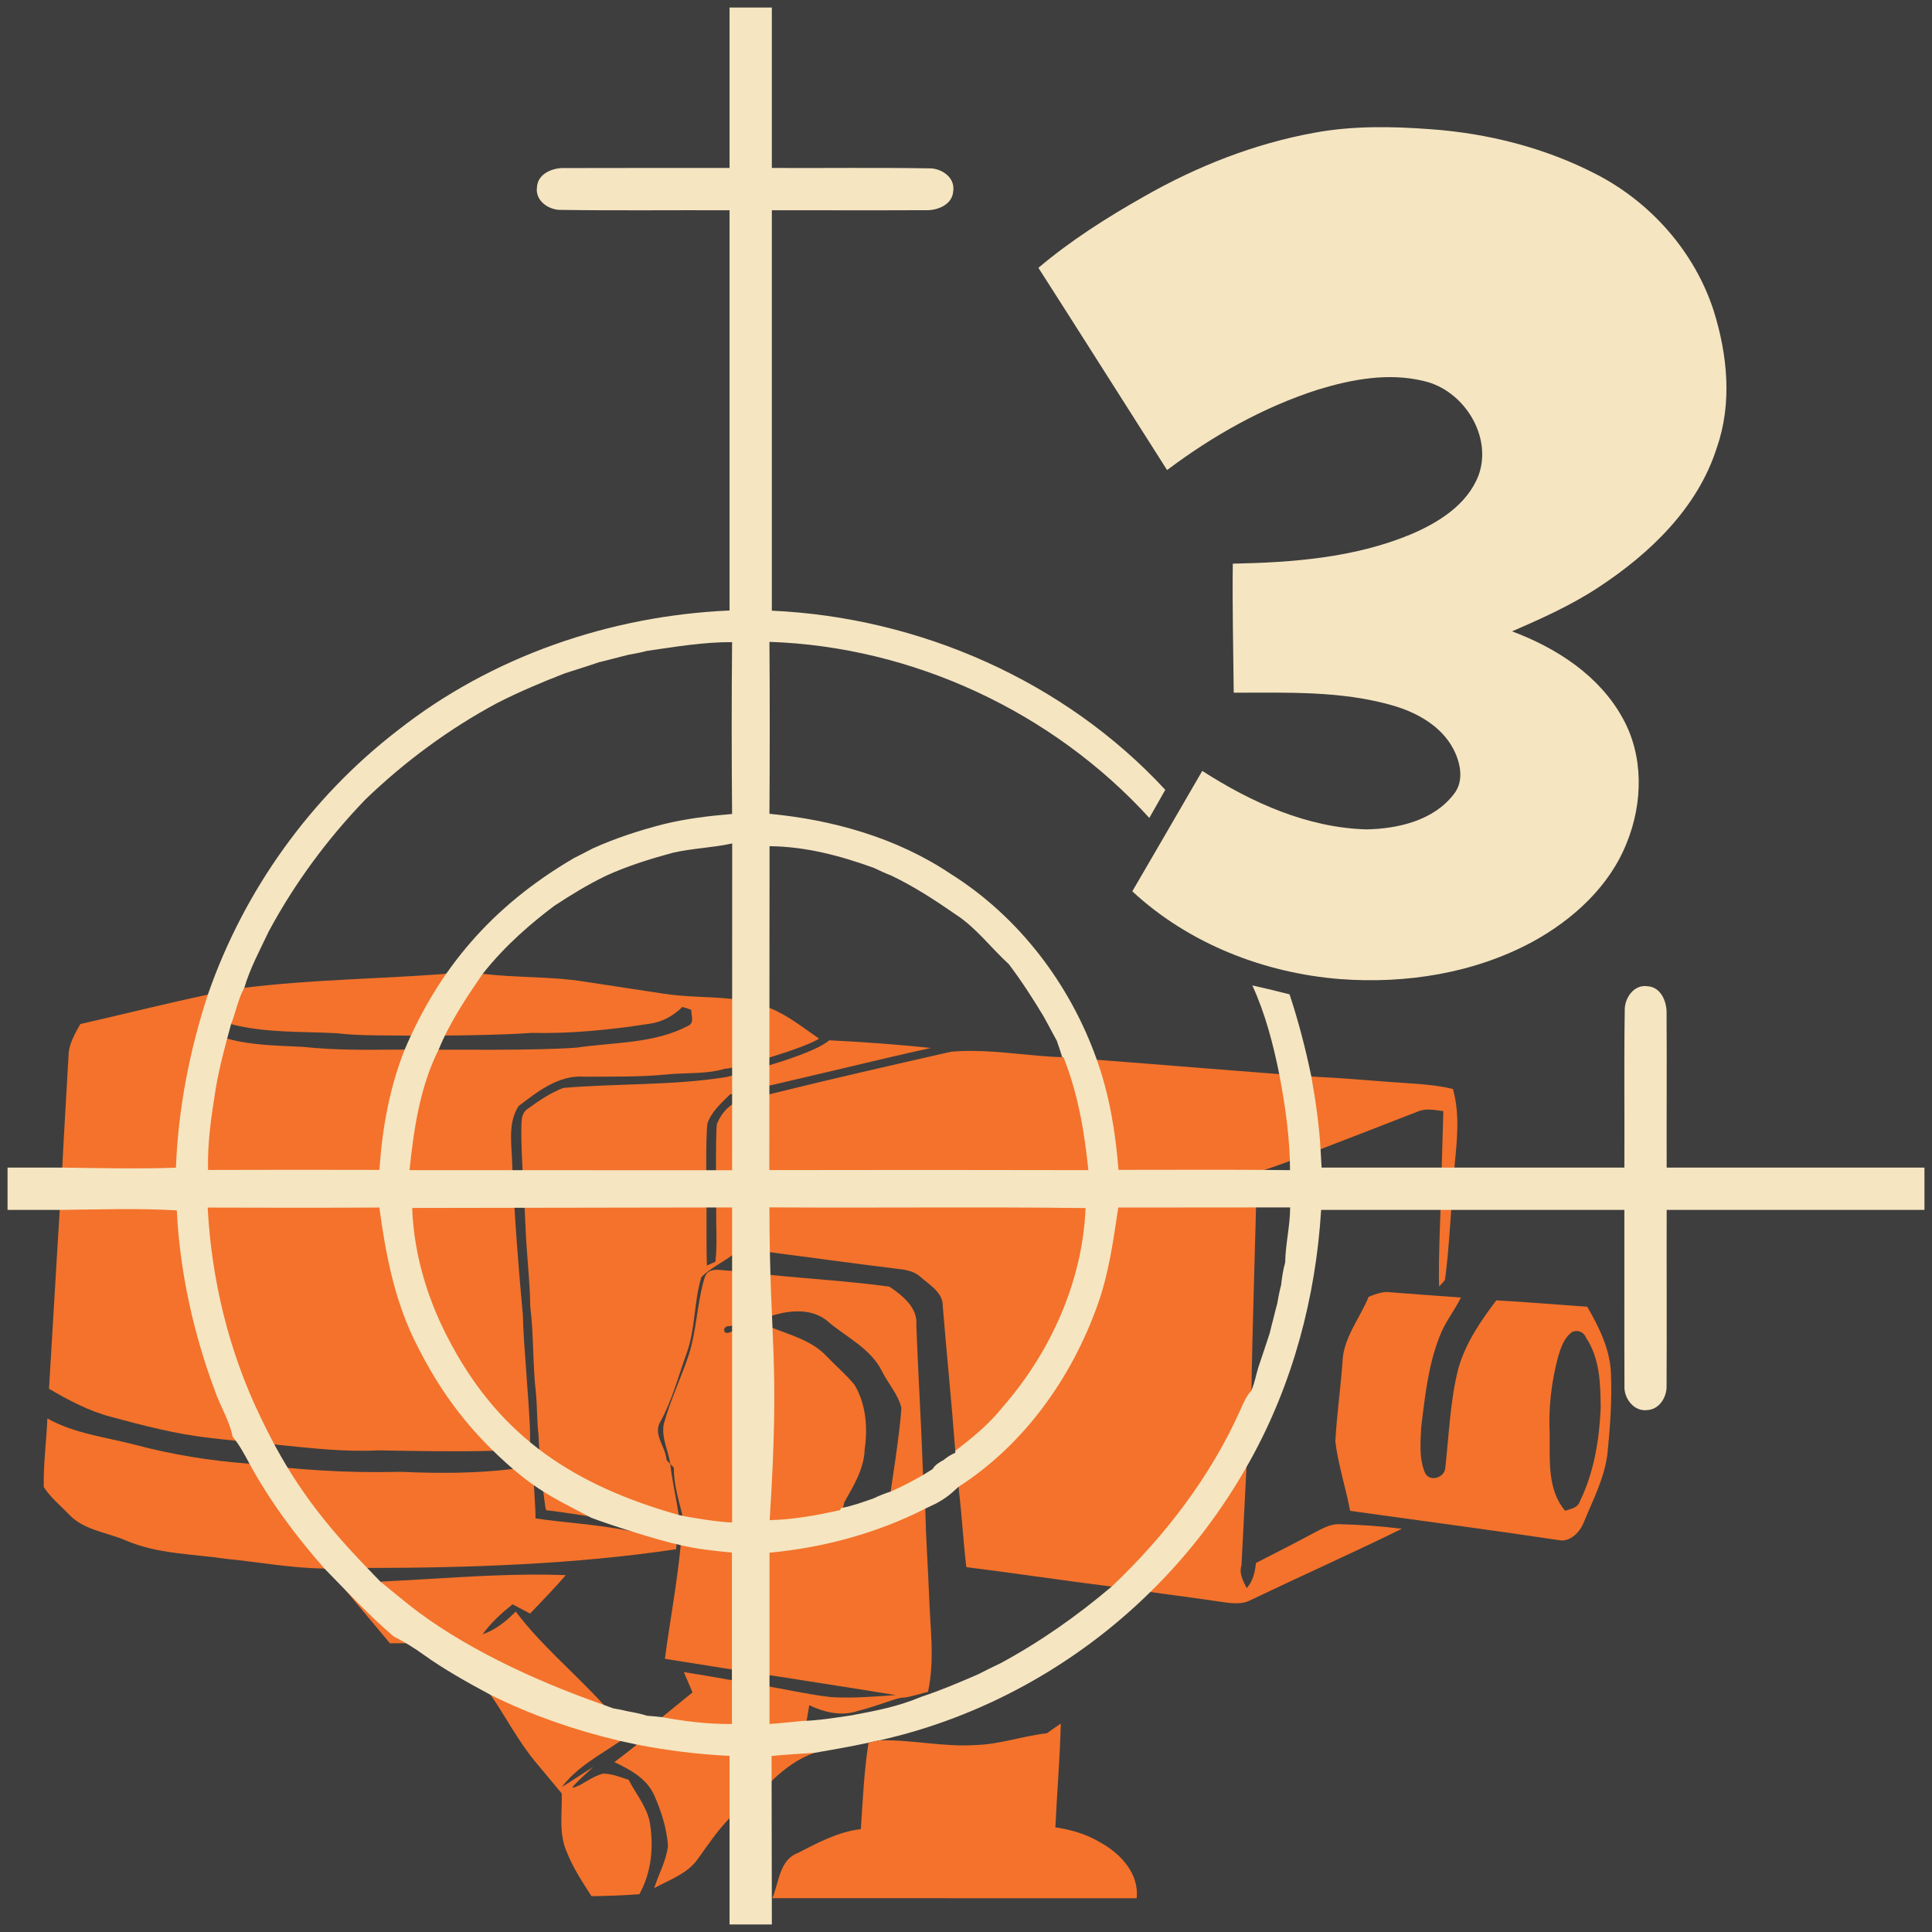 <?xml version="1.0" encoding="UTF-8" standalone="no"?>
<svg
   xmlns:dc="http://purl.org/dc/elements/1.1/"
   xmlns:cc="http://creativecommons.org/ns#"
   xmlns:rdf="http://www.w3.org/1999/02/22-rdf-syntax-ns#"
   xmlns:svg="http://www.w3.org/2000/svg"
   xmlns="http://www.w3.org/2000/svg"
   xmlns:sodipodi="http://sodipodi.sourceforge.net/DTD/sodipodi-0.dtd"
   xmlns:inkscape="http://www.inkscape.org/namespaces/inkscape"
   width="1280"
   height="1280"
   viewBox="0 0 1024 1024"
   version="1.1"
   id="svg2"
   inkscape:version="0.48.1 "
   sodipodi:docname="destroy_sentryguns.svg">
  <defs
     id="defs130" />
  <sodipodi:namedview
     pagecolor="#ffffff"
     bordercolor="#666666"
     borderopacity="1"
     objecttolerance="10"
     gridtolerance="10"
     guidetolerance="10"
     inkscape:pageopacity="0"
     inkscape:pageshadow="2"
     inkscape:window-width="1920"
     inkscape:window-height="1018"
     id="namedview128"
     showgrid="false"
     inkscape:snap-page="true"
     inkscape:zoom="0.6609375"
     inkscape:cx="466.00473"
     inkscape:cy="640"
     inkscape:window-x="-8"
     inkscape:window-y="-8"
     inkscape:window-maximized="1"
     inkscape:current-layer="layer1"
     fit-margin-top="0"
     fit-margin-left="0"
     fit-margin-right="0"
     fit-margin-bottom="0" />
  <g
     inkscape:groupmode="layer"
     id="layer1"
     inkscape:label="background">
    <rect
       style="fill:#3e3e3e;fill-opacity:1;fill-rule:nonzero;stroke:#3e3e3e;stroke-width:8;stroke-linecap:round;stroke-miterlimit:4;stroke-opacity:1;stroke-dasharray:none;stroke-dashoffset:0"
       id="rect3134"
       width="1016"
       height="1016"
       x="4"
       y="4" />
  </g>
  <g
     inkscape:groupmode="layer"
     id="layer2"
     inkscape:label="foreground">
    <path
       style="fill:#f4722b"
       d="m 439.5,551.375 c -7.835,6.996 -39.424,15.808 -54.6,19.5 -28.52,4.547 -57.657,3.285 -86.35,5.75 -6.687,2.56 -12.725,6.638 -18.5,10.825 -2.223,1.31 -3.346,3.635 -3.525,6.175 -1.032,8.771 1.682,46.014 1.9,54.825 0.017,3e-5 0.033,-3e-5 0.05,0 0.398,14.741 2.389,29.425 2.575,44.175 1.905,15.161 1.214,30.489 3,45.65 0.717,7.351 0.481,14.818 1.35,22.15 0.389,10.698 2.933,36.143 4.025,40 24.038,2.891 48.977,8.37 69.809,9.248 0.4,-2.647 0.416,-6.723 0.416,-6.723 0.034,0.008 0.066,0.017 0.1,0.025 -1.389,-9.049 -3.468,-17.956 -4.5,-27.025 -0.496,-0.516 -1.474,-1.559 -1.95,-2.075 -0.437,-7.124 -7.668,-13.86 -3.025,-20.825 6.191,-11.41 9.375,-24.075 13.8,-36.2 4.564,-12.898 3.701,-26.952 7.65,-39.95 4.743,-4.663 10.847,-7.625 16.225,-11.475 3.733,-2.57 13.917,-2.364 20.15,-1.775 6.6e-4,0.017 -6.6e-4,0.033 0,0.05 22.761,2.957 45.469,6.102 68.25,8.9 4.167,0.417 8.45,1.358 11.625,4.275 4.842,4.286 11.963,8.223 11.725,15.625 2.064,25.499 4.715,50.956 6.6,76.475 0.024,-0.018 0.051,-0.032 0.075,-0.05 l 1.875,21.125 c 1.587,13.494 2.298,27.081 3.925,40.575 25.718,3.175 51.332,7.12 77.05,10.275 0.009,-0.008 0.017,-0.017 0.025,-0.025 13.925,2.207 44.797,6.114 55.475,7.775 6.191,0.833 12.881,2.449 18.675,-0.825 26.472,-12.66 53.292,-24.612 79.625,-37.55 -10.815,-1.33 -21.701,-2.142 -32.575,-2.4 -5.338,-0.397 -9.986,2.528 -14.55,4.85 -9.981,5.397 -20.1,10.496 -30.2,15.675 -0.536,4.802 -1.552,9.659 -4.925,13.35 -1.806,-3.731 -4.224,-7.764 -2.775,-12.05 1.23,-22.359 3.517,-72.298 5,-92.375 0.104,-0.124 0.193,-0.253 0.3,-0.375 0.399,-30.79 2.167,-82.891 2.875,-115.591 11.075,-3.422 22.823,-7.976 33.775,-12.284 4.7e-4,0.008 -4.7e-4,0.017 0,0.025 17.205,-6.588 34.34,-13.322 51.525,-19.95 4.326,-1.905 9.04,-0.761 13.525,-0.225 -0.258,9.981 -0.577,19.969 -0.875,29.95 0.033,-3e-4 0.067,2.9e-4 0.1,0 -0.181,12.737 -2.092,49.113 -1.45,63.05 0.754,-0.853 2.271,-2.572 3.025,-3.425 2.027,-12.066 3.876,-46.663 4.975,-59.625 0.034,2.9e-4 0.067,-3e-4 0.1,0 1.29,-13.891 3.07,-28.047 -0.8,-41.7 -11.628,-2.798 -23.653,-2.883 -35.5,-3.875 -12.02,-0.851 -23.996,-2.013 -36.025,-2.5 -33.174,-2.32 -86.988,-6.811 -117.175,-9.1 0.015,0.042 0.035,0.083 0.05,0.125 l -18.45,-1.475 c -15.962,-0.516 -31.944,-3.282 -47.9,-3.35 -3.682,-0.016 -7.345,0.119 -11.025,0.45 -32.028,7.269 -64.085,14.574 -95.975,22.475 -11.718,1.325 -22.601,2.687 -28.1,15.75 -0.843,5.516 -0.35,44.425 -0.35,44.425 -0.218,9.525 0.641,19.145 -0.45,28.65 -1.131,0.516 -3.394,1.529 -4.525,2.025 -0.278,-10.22 -0.135,-20.455 -0.175,-30.675 -0.008,7e-5 -0.017,-7e-5 -0.025,0 -0.027,-11.697 -0.488,-37.528 0.525,-44.725 2.219,-6.27 7.367,-10.811 12.025,-15.35 29.277,-6.204 79.329,-18.717 106.35,-24.575 -17.899,-1.865 -35.891,-3.202 -53.85,-4.075 z"
       id="path36"
       inkscape:connector-curvature="0"
       sodipodi:nodetypes="ccccccccccccccccccccccccccccccccccccccccccccccccccccccccccsccccccccccccc" />
    <path
       style="fill:#f4722b;fill-opacity:1;fill-rule:nonzero;stroke:none"
       d="m 281.575,834.575 c -26.441,0.155 -52.84,2.434 -79.25,3.675 0.027,0.041 0.047,0.085 0.075,0.125 l -21.575,1.675 25.868,30.949 38.432,-0.324 c 4.419,10.383 10.492,20.581 14.95,27.675 8.176,11.867 14.743,24.827 24.05,35.9 4.524,5.437 9.115,10.828 13.6,16.325 0.278,10.339 -1.666,21.292 2.7,31.075 3.254,8.354 8.268,15.829 13.05,23.35 8.473,-0.079 16.947,-0.41 25.4,-1.025 6.529,-11.728 7.747,-25.613 5.425,-38.65 -1.786,-8.156 -7.369,-14.672 -11.1,-21.975 -4.425,-1.449 -8.847,-3.28 -13.55,-3.3 -4.425,1.151 -8.241,3.758 -12.15,6 -5.301,2.326 -7.347,3.53 6.865,-9.469 -2.103,1.21 -14.417,9.333 -16.54,10.543 8.116,-10.716 20.145,-16.909 31,-24.35 -1.589,-8.991 -4.758,-13.236 -8.8,-19.15 -15.999,-17.493 -33.59,-31.97 -46.675,-49.475 -5.001,5.1 -10.659,9.708 -17.525,12.05 4.366,-6.132 9.991,-11.212 15.825,-15.875 3.096,1.627 6.21,3.253 9.325,4.9 6.35,-6.747 12.893,-13.35 18.925,-20.375 -6.106,-0.231 -12.223,-0.311 -18.325,-0.275 z"
       id="path3222"
       inkscape:connector-curvature="0"
       sodipodi:nodetypes="cccccccccccccccccccccccccsc" />
    <path
       style="fill:#f4722b"
       d="m 241.55,515.875 c -2.801,-0.008 -5.407,0.087 -7.25,0.425 -34.706,2.56 -69.563,2.935 -104.15,7.175 l 0,-0.025 c -0.265,0.04 -0.368,0.07 -0.625,0.1 -6.338,0.735 -14.799,2.334 -21.35,4.075 -21.961,4.625 -43.728,10.22 -65.625,15.15 -2.877,5.239 -6.146,10.609 -6.225,16.8 -1.052,19.745 -2.373,39.511 -3.325,59.275 0.007,10e-5 0.018,-10e-5 0.025,0 -0.223,3.657 -5.264,86.3 -7.05,117.225 10.279,6.032 20.916,11.704 32.525,14.8 17.324,4.663 34.776,9.28 52.675,11.225 3.057,0.405 23.892,2.739 35.65,3.6 l 0.075,0.05 c 17.78,1.786 35.631,3.908 53.55,2.975 20.068,0.357 40.162,0.762 60.25,0.25 0.033,-8e-4 0.067,8e-4 0.1,0 -0.008,-0.009 -0.017,-0.017 -0.025,-0.025 l 20.175,-4.3 0,-4.8 c -0.159,-13.137 -3.681,-49.463 -3.8,-62.6 -2.417,-26.311 -4.326,-50.618 -5.625,-78.925 -0.099,-10.723 -2.76,-22.617 3.325,-32.075 10.021,-7.64 21.305,-16.627 34.7,-15.575 14.665,-0.099 29.4,0.229 44.025,-1.2 10.362,-1.045 21.107,0.009 31.125,-3.175 0.008,0.073 0.02,0.156 0.025,0.225 9.188,-1.508 41.567,-10.965 49.425,-16.025 -8.414,-5.715 -16.395,-12.28 -25.9,-16.15 -8.19,-1.196 -13.911,-3.748 -20.3,-4.9 -12.144,-1.31 -24.415,-0.88 -36.5,-2.825 -13.91,-2.143 -27.845,-4.207 -41.775,-6.35 -17.8,-2.857 -35.966,-1.947 -53.825,-4.15 -2.352,0.205 -8.698,-0.233 -14.3,-0.25 z M 361.675,533.7 c 1.191,0.377 3.529,1.098 4.7,1.475 -0.099,2.897 1.887,6.898 -1.625,8.525 -18.157,9.565 -39.371,8.638 -59.175,11.575 -22.397,1.664 -65.375,0.983 -91.075,1.05 0.003,-0.007 -0.003,-0.018 0,-0.025 -2.132,0.014 -4.267,0.032 -6.4,0.05 -15.794,0.131 -31.59,0.221 -47.325,-1.475 -13.108,-0.688 -27.533,-0.75 -40.3,-4.375 -4.517,-1.995 -7.062,-7.679 -8.2,-15 l 7.625,-0.625 c -0.748,2.419 3.487,5.632 2.55,7.95 18.355,4.763 37.373,3.793 56.125,4.825 12.7,1.488 26.396,1.037 39.175,1.275 0.017,-0.033 0.033,-0.067 0.05,-0.1 16.563,0.251 49.135,-0.207 64.075,-1.375 20.995,0.496 41.938,-1.66 62.675,-4.875 6.568,-0.953 12.442,-4.212 17.125,-8.875 z"
       id="path20"
       inkscape:connector-curvature="0" />
    <path
       style="fill:#f4722b"
       d="m 379.45,673.025 c -2.691,0.112 -5.028,1.03 -6,4.225 -4.028,13.395 -4.139,27.665 -8.425,41 -4.128,12.283 -9.832,24.029 -13.225,36.55 -1.33,7.223 2.438,14.086 3.45,21.15 0.476,0.476 1.424,1.424 1.9,1.9 -0.098,8.328 2.393,16.648 4.4,24.675 0.422,20.679 -6.764,57.366 -9.125,76.675 11.312,1.818 47.846,7.682 60.675,9.475 20.551,3.239 41.113,6.38 61.625,9.75 -11.351,0.794 -22.78,1.77 -34.15,1.075 -6.871,-0.722 -13.642,-2.027 -20.425,-3.275 -0.343,-0.063 -0.682,-0.137 -1.025,-0.2 -9.143,-1.751 -27.891,-5.279 -31.575,-5.55 -8.363,-1.444 -16.717,-2.944 -25.1,-4.25 1.528,3.592 3.072,7.183 4.6,10.775 -5.358,4.385 -10.767,8.72 -16.125,13.125 0.1,0.019 0.201,0.031 0.3,0.05 L 336.75,925.3 c -3.641,2.955 -7.345,5.834 -11.125,8.65 8.176,3.889 16.942,8.548 20.95,17.2 3.83,8.572 6.82,17.774 7.475,27.2 -0.893,7.858 -4.958,14.894 -7.3,22.375 8.176,-4.445 17.798,-7.658 23.275,-15.675 5.132,-7.165 10.092,-14.501 16.175,-20.9 0.928,-0.729 21.656,-17.017 23.025,-20.425 0.002,-0.006 -0.002,-0.019 0,-0.025 6.562,-6.251 13.908,-11.758 22.575,-14.7 -0.258,0.018 -0.517,0.032 -0.775,0.05 l 0.225,-0.075 -3.75,-16.9 c 0.472,-2.417 1.013,-5.858 1.425,-8.25 8.156,3.79 16.989,5.957 25.8,3 11.621,-2.996 20.842,-7.129 23.88,-7.038 2.573,0.077 11.064,-2.655 13.245,-3.037 3.711,-16.966 1.111,-34.275 0.575,-51.4 -0.615,-15.24 -1.688,-30.46 -2.025,-45.7 -0.09,0.045 -0.185,0.08 -0.275,0.125 l -0.975,-20.15 c -0.893,-25.718 -2.522,-51.383 -3.475,-77.1 0.933,-9.366 -7.369,-15.912 -14.275,-20.575 -20.955,-2.897 -42.176,-4.067 -63.25,-6.25 -5e-4,0.008 5e-4,0.017 0,0.025 -6.274,-0.963 -12.414,-1.16 -20.55,-2.175 -2.411,0.05 -5.459,-0.637 -8.15,-0.525 z m 42.5,22.025 c 6.021,-0.165 11.95,1.19 16.75,5.275 9.882,8.493 22.832,14.351 28.825,26.575 3.254,6.489 8.524,12.201 10.25,19.325 -0.91,14.168 -5.08,39.55 -7.325,55.3 -9.499,3.622 -19.251,6.581 -29.15,8.9 3.18,-8.151 5.102,-8.369 6.225,-14.225 4.939,-8.807 10.455,-17.668 10.775,-28.025 1.707,-11.609 0.692,-23.961 -5.4,-34.2 -4.445,-5.457 -9.883,-9.995 -14.725,-15.075 -7.878,-8.533 -19.577,-11.348 -29.975,-15.575 -2.418,0.262 -14.947,0.828 -20.55,2.45 -0.073,0.021 -0.152,0.054 -0.225,0.1 -0.026,0.017 -0.049,0.03 -0.075,0.05 -4.427,2.417 -4.963,-3.582 -0.25,-3.05 5.084,-2.056 14.882,-3.572 21.1,-5.375 0.003,0.041 -0.003,0.084 0,0.125 4.332,-1.398 9.067,-2.446 13.75,-2.575 z"
       id="path78"
       inkscape:connector-curvature="0"
       sodipodi:nodetypes="sccccccccccsccccccccccccccccccccccccccccccccssccccccccccccccccs" />
    <path
       style="fill:#f4722b"
       d="m 25.1,751.8 c -0.476,12.125 -2.158,24.206 -1.9,36.35 3.552,5.576 8.806,9.782 13.35,14.525 7.838,8.374 19.944,9.404 30.025,13.75 16.927,7.342 35.636,7.146 53.575,9.825 17.018,1.657 34.092,4.903 51.225,5.075 l 0.05,0.075 23.45,-0.275 -0.05,-0.075 c 53.961,-0.044 110.129,-1.937 163.55,-9.925 l 0.5,-7.1 c -12.195,-1.265 -16.647,-0.468 -25.775,-2.75 -17.59,-3.424 -32.864,-4.094 -49.275,-6.475 0.139,-5.675 -1.383,-22.145 -1.125,-27.8 -3.303,0.294 -10.825,1.575 -10.825,1.575 -19.705,2.401 -39.601,2.398 -59.425,1.525 -30.668,0.723 -54.611,-1.226 -81.075,-4.375 C 111.167,774.209 91.157,770.975 71.55,765.75 55.933,761.682 39.388,759.837 25.1,751.8 z"
       id="path92"
       inkscape:connector-curvature="0"
       sodipodi:nodetypes="ccccccccccccccccccc" />
    <path
       style="fill:#f5e5c1;stroke:none"
       d="m 386.675,4 c -0.02,28.357 0.04,56.668 0,85.025 -29.031,0.04 -58.049,-0.069 -87.1,0.05 -6.39,-0.318 -14.578,2.813 -14.975,10.175 -1.032,7.283 6.432,12.258 13,12 29.706,0.437 59.369,0.061 89.075,0.2 l 0,212.125 c -63.262,2.758 -126.043,24.29 -175.95,63.6 -46.176,35.58 -81.5,84.914 -100.55,140 -9.704,29.647 -15.734,60.531 -16.925,91.725 -20.082,0.714 -40.193,0.228 -60.275,-0.05 -9.664,-0.02 -19.311,0 -28.975,0 l 0,22.425 c 9.207,-0.02 18.367,0.02 27.575,0 20.697,-0.198 41.428,-0.98 62.125,0.25 1.627,32.703 8.815,65.061 20.225,95.7 2.818,8.235 7.728,15.688 9.375,24.3 3.651,4.286 6.271,9.359 8.95,14.3 10.934,20.082 24.704,38.525 39.825,55.65 11.946,12.164 23.508,24.752 36.525,35.825 5.477,2.818 10.774,5.994 15.775,9.625 11.291,8.096 23.476,14.837 35.7,21.425 21.848,10.874 45.042,18.829 68.775,24.425 2.897,0.655 5.758,1.26 8.675,1.875 16.212,3.195 32.64,5.186 49.15,6 l 0,89.35 22.425,0 -0.15,-89.3 c 7.6,-0.774 15.255,-1.139 22.875,-1.675 9.525,-1.707 19.079,-3.272 28.525,-5.375 1.449,-0.298 4.301,-0.927 5.75,-1.225 54.074,-12.085 104.385,-39.931 143.775,-78.825 20.836,-20.38 38.591,-43.946 52.7,-69.425 22.602,-40.62 34.852,-86.624 37.65,-132.9 l 160.725,0 c 0.059,31.036 -0.088,62.089 0.05,93.125 -0.437,6.707 5.007,13.982 12.25,12.95 6.429,-0.417 10.333,-7.097 10.075,-13.05 0.159,-30.996 -0.031,-62.029 0.05,-93.025 45.541,-0.059 91.084,0.04 136.625,0 l 0,-22.425 c -45.541,0.02 -91.065,0.02 -136.625,0 -0.081,-27.047 0.11,-54.083 -0.05,-81.15 0.298,-6.37 -2.733,-14.519 -10.075,-14.975 -7.283,-1.111 -12.338,6.362 -12.1,12.95 -0.437,27.722 -0.042,55.433 -0.2,83.175 l -160.475,0 c -0.179,-3.274 -0.371,-6.521 -0.55,-9.775 -0.734,-12.898 -2.613,-25.705 -4.875,-38.425 -3.036,-14.744 -6.827,-29.337 -11.55,-43.625 -6.568,-1.707 -13.142,-3.282 -19.75,-4.75 6.806,14.803 10.965,30.69 14.2,46.625 3.235,16.907 5.721,34.036 5.8,51.3 -30.321,-0.377 -60.624,-0.13 -90.925,-0.15 -1.527,-19.784 -4.787,-39.617 -11.475,-58.35 -14.228,-40.144 -41.41,-75.924 -77.625,-98.625 -28.396,-19.01 -62.146,-28.515 -95.9,-31.75 0.179,-30.361 0.218,-60.744 0,-91.125 76.041,2.52 150.173,37.147 201.35,93.325 2.798,-4.961 5.652,-9.959 8.45,-14.9 -53.34,-57.725 -130.301,-91.438 -208.525,-94.95 -0.04,-70.743 0.02,-141.462 0,-212.225 27.007,-0.059 53.998,0.089 81.025,-0.05 6.449,0.377 14.728,-2.744 15.125,-10.225 1.012,-7.302 -6.462,-12.188 -13.05,-11.95 -27.682,-0.456 -55.418,-0.061 -83.1,-0.2 -0.04,-28.357 0.02,-56.668 0,-85.025 z m 1.35,336.35 c -0.298,30.341 -0.278,60.714 0,91.075 -12.224,1.012 -24.449,2.468 -36.375,5.425 -12.76,3.254 -25.375,7.383 -37.4,12.8 -2.103,1.091 -4.166,2.153 -6.25,3.225 -0.972,0.496 -2.903,1.479 -3.875,1.975 -43.978,25.741 -71.635,59.133 -89.625,101.45 -8.096,20.26 -11.951,42.066 -13.4,63.775 -30.282,-0.079 -60.543,-0.094 -90.825,0.025 -0.397,-14.387 1.763,-28.701 4.025,-42.85 2.132,-12.897 5.802,-25.576 8.175,-34.425 0.003,-0.007 -0.003,-0.018 0,-0.025 2.552,-6.323 3.736,-13.396 7.025,-19.3 3.096,-10.438 8.307,-20.047 12.95,-29.85 13.732,-25.539 31.098,-49.024 51.2,-69.9 20.856,-20.082 44.281,-37.388 69.8,-51.1 11.648,-5.953 23.741,-11.032 35.925,-15.775 6.013,-1.945 12.027,-3.786 18,-5.85 2.58,-0.615 5.19,-1.255 7.75,-1.95 2.639,-0.675 5.286,-1.311 7.925,-2.025 3.314,-0.595 6.621,-1.182 9.875,-2.075 14.942,-2.143 29.959,-4.704 45.1,-4.625 z m 0.05,106.7 -0.05,173.2 -170.975,-0.05 c 2.282,-21.808 5.503,-44.031 15.425,-63.875 0.008,-8e-5 0.017,8e-5 0.025,0 5.831,-14.616 15.869,-29.301 23.35,-40.2 12.586,-15.839 26.566,-27.449 37.875,-35.975 8.93,-5.874 18.031,-11.432 27.675,-16.075 11.251,-5.12 23.119,-8.815 35.025,-12.05 10.438,-2.441 21.192,-2.673 31.65,-4.975 z m 19.8,1.45 c 18.951,0.159 37.33,5.01 55.05,11.4 3.135,1.449 6.24,2.945 9.475,4.175 11.986,5.735 23.156,12.99 34.05,20.55 10.855,6.985 18.72,17.723 28.225,26.375 6.687,8.83 12.735,18.215 18.45,27.7 1.587,2.957 3.277,5.909 4.825,8.925 0.536,0.992 1.639,2.983 2.175,3.975 0.972,2.897 2.002,5.768 2.875,8.725 -1.228,-0.04 -2.447,-0.086 -3.675,-0.15 1.22,0.063 2.43,0.136 3.65,0.175 l 0.7,0.025 c 7.64,19.129 11.111,39.426 13.175,59.825 -56.356,-0.139 -112.744,-0.124 -169.1,-0.025 z m -19.85,191.475 4e-5,166.975 c -7.12,-0.126 -24.074,-2.917 -28.275,-3.975 C 304.47,787.346 265.933,761.933 239.4,712.925 227.196,690.66 219.328,665.71 218.475,640.25 z M 407.8,639.925 c 55.86,0.397 111.715,-0.339 167.575,0.375 -1.607,38.834 -18.465,76.219 -43.825,105.35 -7.203,9.009 -16.082,16.4 -25.25,23.325 l 0.1,1 c -2.361,0.972 -4.435,2.343 -6.4,3.95 -2.203,1.171 -4.41,2.483 -5.7,4.725 l -5.075,3.15 c -5.507,3.13 -11.077,6.132 -16.9,8.65 -0.002,0.016 0.002,0.034 0,0.05 -3.235,0.992 -6.394,2.257 -9.45,3.725 -5.596,1.945 -11.196,3.984 -17.05,5.075 l -0.65,1.15 c -12.263,2.659 -24.624,4.972 -37.225,5.25 5.522,-87.148 0.022,-90.902 -0.15,-165.775 z m 276,0.025 c 0,9.803 -2.486,19.372 -2.625,29.175 -1.111,3.889 -1.713,7.922 -2.15,11.95 -0.873,3.254 -1.5,6.561 -2.075,9.875 -0.714,2.639 -1.39,5.266 -2.025,7.925 -0.695,2.56 -1.335,5.15 -1.95,7.75 -2.004,5.993 -3.936,12.027 -6,18 -1.27,4.088 -1.968,8.331 -3.675,12.3 -1.1e-4,0.008 1.1e-4,0.017 0,0.025 -2.48,2.818 -4.126,6.217 -5.575,9.65 -15.892,35.812 -40.164,67.454 -68.475,94.3 -0.008,-8e-4 -0.017,8e-4 -0.025,0 -18.232,15.453 -37.857,29.283 -58.925,40.65 -4.048,1.925 -8.061,3.886 -12.05,5.95 -9.783,4.207 -19.605,8.436 -29.725,11.75 -12.849,5.396 -24.284,7.467 -37.25,9.925 -8.672,1.27 -17.329,2.717 -26.1,2.975 -1.374,0.067 -13.27,1.411 -17.325,1.6 l 0,-90.8 c 28.667,-2.658 56.813,-10.289 82.525,-23.3 -1.8e-4,-0.008 1.8e-4,-0.017 0,-0.025 0,0 3.564,-1.694 5.369,-2.548 5.695,-2.969 8.478,-5.53 12.255,-9.002 34.885,-22.384 60.163,-58.03 73.875,-96.825 5.874,-16.53 8.245,-33.961 10.825,-51.225 l 91.1,-0.075 z m -482.725,0.075 c 3.195,23.812 7.733,47.772 18.25,69.6 14.85,30.75 31.864,51.066 52.575,68.975 15.168,12.989 25.871,17.51 41.45,25.825 8.699,3.397 35.673,12.059 47.05,14.45 9.412,2.321 19.274,3.179 27.525,4.025 l 0,90.85 c -12.402,0.119 -24.836,-1.343 -37,-3.625 -2.639,-0.298 -5.311,-0.532 -7.95,-0.75 -3.235,-1.012 -6.561,-1.68 -9.875,-2.275 -2.699,-0.655 -5.406,-1.213 -8.125,-1.65 -1.225,-0.454 -3.714,-1.367 -4.95,-1.825 -38.435,-13.408 -75.95,-31.44 -103.125,-52.9 C 211.317,846.243 201.6,838.275 201.6,838.275 c -2.322,-2.421 -4.668,-4.784 -6.95,-7.225 -27.747,-28.625 -42.571,-50.613 -56.725,-80.3 -16.669,-34.528 -25.826,-72.501 -27.85,-110.7 30.341,0.099 60.679,0.134 91,-0.025 z"
       id="path6"
       inkscape:connector-curvature="0"
       sodipodi:nodetypes="ccccccccccccccccccccccccccccccccccccccccccccccccccccccccccccccccccccccccccccccccccccccccccccccccccccccccccccccccccccccccccccccccccccccccccccccccccccccccccccccccccccccccccccccccccccccccc" />
    <path
       d="m 696.646,70.358 c 20.26,-3.75 41.037,-3.413 61.496,-1.885 30.5,2.183 60.801,9.842 88.007,23.932 28.992,14.962 52.189,41.295 62.19,72.45 7.283,23.277 9.823,49.034 1.607,72.43 -10.081,31.909 -35.52,56.178 -62.825,74.077 -14.347,9.426 -30.024,16.49 -45.72,23.257 23.495,8.771 46.137,23.356 58.539,45.799 11.351,20.141 10.855,45.204 2.282,66.278 -9.108,23.098 -28.476,40.7 -49.887,52.447 -30.956,16.708 -67.032,22.384 -101.898,19.804 -40.422,-3.175 -80.387,-18.772 -110.292,-46.534 12.442,-21.233 24.686,-42.565 37.088,-63.818 26.055,16.748 55.642,30.143 87.094,30.996 16.669,-0.357 35.401,-4.643 46.117,-18.534 5.775,-7.025 3.671,-16.887 -0.238,-24.269 -6.469,-12.125 -19.308,-19.189 -32.087,-22.88 -27.345,-7.878 -56.078,-6.747 -84.217,-6.767 -0.218,-22.8 -0.794,-45.581 -0.496,-68.382 31.81,-0.635 64.353,-3.135 94.079,-15.419 14.784,-6.251 30.123,-15.696 36.175,-31.393 7.58,-20.836 -7.997,-45.323 -29.111,-50.006 -18.594,-4.544 -38.001,-0.933 -55.979,4.564 -28.952,9.267 -55.761,24.428 -79.99,42.644 -22.761,-35.719 -45.363,-71.537 -68.203,-107.196 17.244,-14.565 36.374,-26.71 55.999,-37.802 28,-15.994 58.46,-28.019 90.269,-33.794 z"
       id="path10"
       inkscape:connector-curvature="0"
       style="fill:#f5e5c1" />
    <path
       d="m 735.639,684.789 c -3.565,-0.083 -6.938,1.263 -10.22,2.53 -4.703,11.569 -13.573,21.898 -13.891,34.875 -1.012,13.97 -3.016,27.851 -3.77,41.821 1.508,12.422 5.517,24.438 7.838,36.761 37.346,5.259 74.732,10.13 112.018,15.726 5.179,0.059 9.594,-4.435 11.559,-8.979 4.941,-12.224 11.341,-24.09 12.849,-37.405 1.409,-13.831 2.371,-27.811 1.836,-41.721 -0.357,-12.958 -6.211,-24.844 -12.601,-35.818 -16.054,-1.072 -32.117,-2.5 -48.171,-3.373 -8.334,10.974 -16.222,22.572 -20.092,35.967 -4.425,17.205 -4.941,35.074 -6.945,52.636 -0.139,5.378 -8.195,7.947 -10.716,2.927 -3.314,-7.699 -2.431,-16.48 -2.034,-24.656 2.024,-16.192 3.711,-32.693 9.823,-47.972 2.758,-7.322 7.779,-13.424 11.212,-20.389 -12.383,-0.853 -24.775,-1.826 -37.157,-2.778 -0.516,-0.074 -1.029,-0.137 -1.538,-0.149 z m 100.112,20.687 c 2.192,0.053 4.083,1.394 4.961,3.671 7.263,10.874 7.59,24.438 7.689,37.058 -0.714,16.907 -3.542,34.072 -10.964,49.411 -1.052,3.572 -4.921,4.118 -7.938,5.11 -9.505,-11.39 -7.997,-26.948 -8.136,-40.779 -0.695,-13.871 0.953,-27.811 4.564,-41.225 1.488,-4.743 3.195,-9.971 7.541,-12.849 0.774,-0.288 1.551,-0.415 2.282,-0.397 z"
       id="path82"
       style="fill:#f4722b"
       inkscape:connector-curvature="0" />
    <path
       d="m 554.902,918.658 c 2.441,-1.746 4.862,-3.473 7.342,-5.14 -0.456,18.375 -2.004,36.671 -2.877,55.027 8.374,1.191 16.609,3.651 23.892,8.017 10.676,5.913 20.578,16.431 19.189,29.547 -64.373,-0.02 -128.746,0.02 -193.119,-0.02 3.592,-8.215 3.691,-20.201 13.355,-23.872 10.676,-5.477 21.431,-11.331 33.576,-12.74 1.052,-15.319 1.667,-30.659 4.088,-45.839 1.449,-0.298 4.326,-0.933 5.775,-1.23 17.085,-0.456 33.992,3.671 51.117,2.48 12.799,-0.377 25.003,-4.822 37.663,-6.231 z"
       id="path122"
       inkscape:connector-curvature="0"
       style="fill:#f4722b" />
  </g>
</svg>
